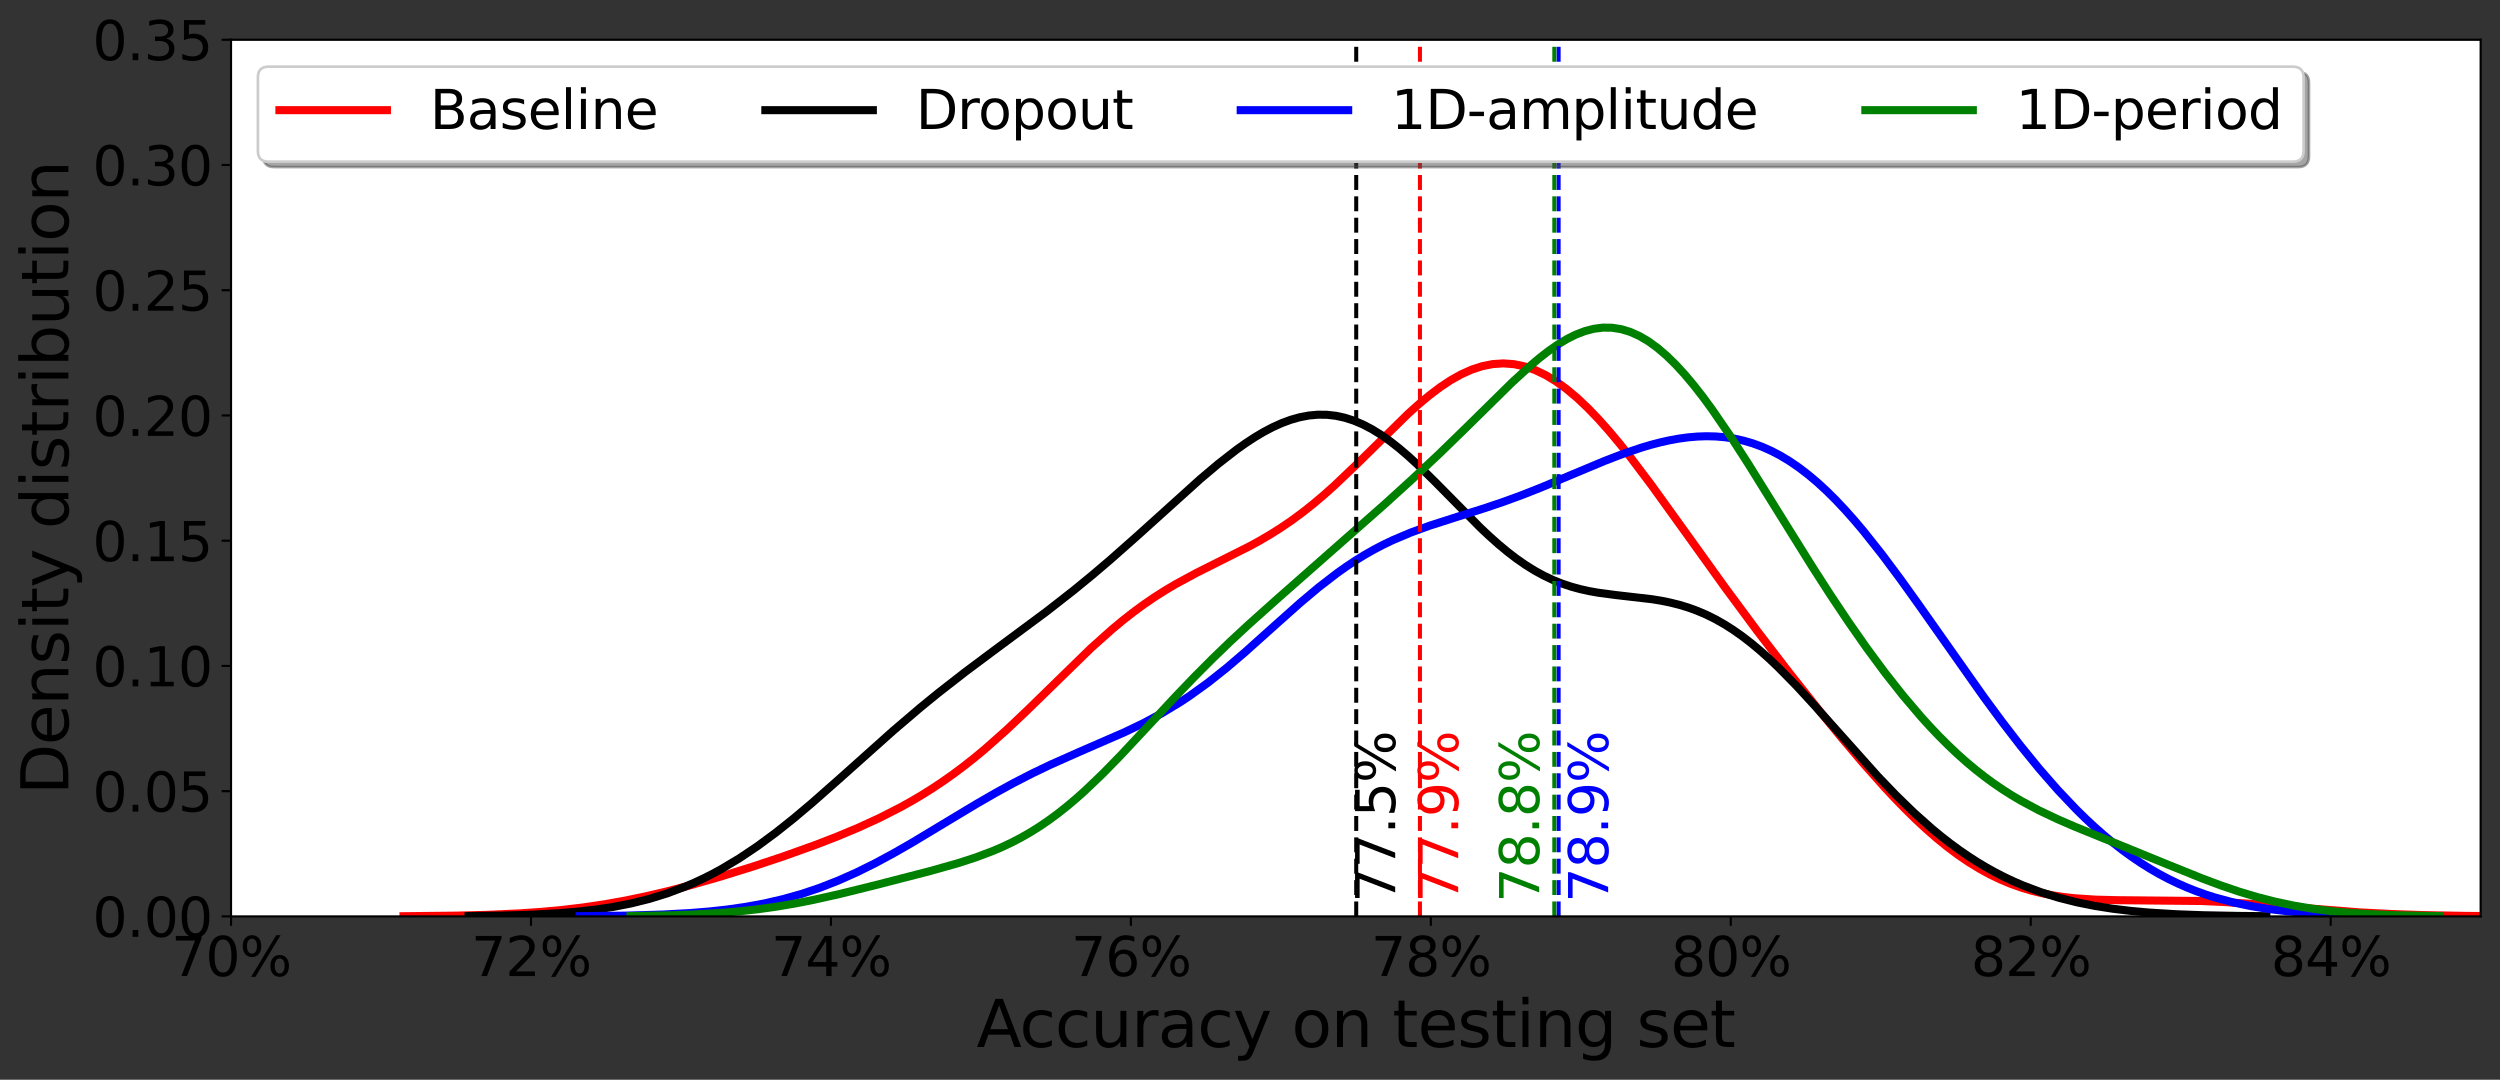 <?xml version="1.0" encoding="utf-8" standalone="no"?>
<!DOCTYPE svg PUBLIC "-//W3C//DTD SVG 1.1//EN"
  "http://www.w3.org/Graphics/SVG/1.1/DTD/svg11.dtd">
<svg height="401.742pt" version="1.1" viewBox="0 0 930.159 401.742" width="930.159pt" xmlns="http://www.w3.org/2000/svg" xmlns:xlink="http://www.w3.org/1999/xlink">
 <rect x="0" y="0" width="930.159" height="401.742" fill="#333333" stroke="none"/>
 <defs>
  <style type="text/css">*{stroke-linecap:butt;stroke-linejoin:round;}</style>
 </defs>
 <g id="figure_1">
  <g id="patch_1">
   <path d="M 0 401.742 
L 930.159 401.742 
L 930.159 0 
L 0 0 
z
" style="fill:none;"/>
  </g>
  <g id="axes_1">
   <g id="patch_2">
    <path d="M 85.959 340.958 
L 922.959 340.958 
L 922.959 14.798 
L 85.959 14.798 
z
" style="fill:#ffffff;"/>
   </g>
   <g id="matplotlib.axis_1">
    <g id="xtick_1">
     <g id="line2d_1">
      <defs>
       <path d="M 0 0 
L 0 3.5 
" id="m2c0fa5f005" style="stroke:#000000;stroke-width:0.8;"/>
      </defs>
      <g>
       <use style="stroke:#000000;stroke-width:0.8;" x="85.959" xlink:href="#m2c0fa5f005" y="340.958"/>
      </g>
     </g>
     <g id="text_1">
      <!-- 70% -->
      <g transform="translate(63.732 363.155)scale(0.2 -0.2)">
       <defs>
        <path d="M 525 4666 
L 3525 4666 
L 3525 4397 
L 1831 0 
L 1172 0 
L 2766 4134 
L 525 4134 
L 525 4666 
z
" id="DejaVuSans-37" transform="scale(0.016)"/>
        <path d="M 2034 4250 
Q 1547 4250 1301 3770 
Q 1056 3291 1056 2328 
Q 1056 1369 1301 889 
Q 1547 409 2034 409 
Q 2525 409 2770 889 
Q 3016 1369 3016 2328 
Q 3016 3291 2770 3770 
Q 2525 4250 2034 4250 
z
M 2034 4750 
Q 2819 4750 3233 4129 
Q 3647 3509 3647 2328 
Q 3647 1150 3233 529 
Q 2819 -91 2034 -91 
Q 1250 -91 836 529 
Q 422 1150 422 2328 
Q 422 3509 836 4129 
Q 1250 4750 2034 4750 
z
" id="DejaVuSans-30" transform="scale(0.016)"/>
        <path d="M 4653 2053 
Q 4381 2053 4226 1822 
Q 4072 1591 4072 1178 
Q 4072 772 4226 539 
Q 4381 306 4653 306 
Q 4919 306 5073 539 
Q 5228 772 5228 1178 
Q 5228 1588 5073 1820 
Q 4919 2053 4653 2053 
z
M 4653 2450 
Q 5147 2450 5437 2106 
Q 5728 1763 5728 1178 
Q 5728 594 5436 251 
Q 5144 -91 4653 -91 
Q 4153 -91 3862 251 
Q 3572 594 3572 1178 
Q 3572 1766 3864 2108 
Q 4156 2450 4653 2450 
z
M 1428 4353 
Q 1159 4353 1004 4120 
Q 850 3888 850 3481 
Q 850 3069 1003 2837 
Q 1156 2606 1428 2606 
Q 1700 2606 1854 2837 
Q 2009 3069 2009 3481 
Q 2009 3884 1853 4118 
Q 1697 4353 1428 4353 
z
M 4250 4750 
L 4750 4750 
L 1831 -91 
L 1331 -91 
L 4250 4750 
z
M 1428 4750 
Q 1922 4750 2215 4408 
Q 2509 4066 2509 3481 
Q 2509 2891 2217 2550 
Q 1925 2209 1428 2209 
Q 931 2209 642 2551 
Q 353 2894 353 3481 
Q 353 4063 643 4406 
Q 934 4750 1428 4750 
z
" id="DejaVuSans-25" transform="scale(0.016)"/>
       </defs>
       <use xlink:href="#DejaVuSans-37"/>
       <use x="63.623" xlink:href="#DejaVuSans-30"/>
       <use x="127.246" xlink:href="#DejaVuSans-25"/>
      </g>
     </g>
    </g>
    <g id="xtick_2">
     <g id="line2d_2">
      <g>
       <use style="stroke:#000000;stroke-width:0.8;" x="197.559" xlink:href="#m2c0fa5f005" y="340.958"/>
      </g>
     </g>
     <g id="text_2">
      <!-- 72% -->
      <g transform="translate(175.332 363.155)scale(0.2 -0.2)">
       <defs>
        <path d="M 1228 531 
L 3431 531 
L 3431 0 
L 469 0 
L 469 531 
Q 828 903 1448 1529 
Q 2069 2156 2228 2338 
Q 2531 2678 2651 2914 
Q 2772 3150 2772 3378 
Q 2772 3750 2511 3984 
Q 2250 4219 1831 4219 
Q 1534 4219 1204 4116 
Q 875 4013 500 3803 
L 500 4441 
Q 881 4594 1212 4672 
Q 1544 4750 1819 4750 
Q 2544 4750 2975 4387 
Q 3406 4025 3406 3419 
Q 3406 3131 3298 2873 
Q 3191 2616 2906 2266 
Q 2828 2175 2409 1742 
Q 1991 1309 1228 531 
z
" id="DejaVuSans-32" transform="scale(0.016)"/>
       </defs>
       <use xlink:href="#DejaVuSans-37"/>
       <use x="63.623" xlink:href="#DejaVuSans-32"/>
       <use x="127.246" xlink:href="#DejaVuSans-25"/>
      </g>
     </g>
    </g>
    <g id="xtick_3">
     <g id="line2d_3">
      <g>
       <use style="stroke:#000000;stroke-width:0.8;" x="309.159" xlink:href="#m2c0fa5f005" y="340.958"/>
      </g>
     </g>
     <g id="text_3">
      <!-- 74% -->
      <g transform="translate(286.932 363.155)scale(0.2 -0.2)">
       <defs>
        <path d="M 2419 4116 
L 825 1625 
L 2419 1625 
L 2419 4116 
z
M 2253 4666 
L 3047 4666 
L 3047 1625 
L 3713 1625 
L 3713 1100 
L 3047 1100 
L 3047 0 
L 2419 0 
L 2419 1100 
L 313 1100 
L 313 1709 
L 2253 4666 
z
" id="DejaVuSans-34" transform="scale(0.016)"/>
       </defs>
       <use xlink:href="#DejaVuSans-37"/>
       <use x="63.623" xlink:href="#DejaVuSans-34"/>
       <use x="127.246" xlink:href="#DejaVuSans-25"/>
      </g>
     </g>
    </g>
    <g id="xtick_4">
     <g id="line2d_4">
      <g>
       <use style="stroke:#000000;stroke-width:0.8;" x="420.759" xlink:href="#m2c0fa5f005" y="340.958"/>
      </g>
     </g>
     <g id="text_4">
      <!-- 76% -->
      <g transform="translate(398.532 363.155)scale(0.2 -0.2)">
       <defs>
        <path d="M 2113 2584 
Q 1688 2584 1439 2293 
Q 1191 2003 1191 1497 
Q 1191 994 1439 701 
Q 1688 409 2113 409 
Q 2538 409 2786 701 
Q 3034 994 3034 1497 
Q 3034 2003 2786 2293 
Q 2538 2584 2113 2584 
z
M 3366 4563 
L 3366 3988 
Q 3128 4100 2886 4159 
Q 2644 4219 2406 4219 
Q 1781 4219 1451 3797 
Q 1122 3375 1075 2522 
Q 1259 2794 1537 2939 
Q 1816 3084 2150 3084 
Q 2853 3084 3261 2657 
Q 3669 2231 3669 1497 
Q 3669 778 3244 343 
Q 2819 -91 2113 -91 
Q 1303 -91 875 529 
Q 447 1150 447 2328 
Q 447 3434 972 4092 
Q 1497 4750 2381 4750 
Q 2619 4750 2861 4703 
Q 3103 4656 3366 4563 
z
" id="DejaVuSans-36" transform="scale(0.016)"/>
       </defs>
       <use xlink:href="#DejaVuSans-37"/>
       <use x="63.623" xlink:href="#DejaVuSans-36"/>
       <use x="127.246" xlink:href="#DejaVuSans-25"/>
      </g>
     </g>
    </g>
    <g id="xtick_5">
     <g id="line2d_5">
      <g>
       <use style="stroke:#000000;stroke-width:0.8;" x="532.359" xlink:href="#m2c0fa5f005" y="340.958"/>
      </g>
     </g>
     <g id="text_5">
      <!-- 78% -->
      <g transform="translate(510.132 363.155)scale(0.2 -0.2)">
       <defs>
        <path d="M 2034 2216 
Q 1584 2216 1326 1975 
Q 1069 1734 1069 1313 
Q 1069 891 1326 650 
Q 1584 409 2034 409 
Q 2484 409 2743 651 
Q 3003 894 3003 1313 
Q 3003 1734 2745 1975 
Q 2488 2216 2034 2216 
z
M 1403 2484 
Q 997 2584 770 2862 
Q 544 3141 544 3541 
Q 544 4100 942 4425 
Q 1341 4750 2034 4750 
Q 2731 4750 3128 4425 
Q 3525 4100 3525 3541 
Q 3525 3141 3298 2862 
Q 3072 2584 2669 2484 
Q 3125 2378 3379 2068 
Q 3634 1759 3634 1313 
Q 3634 634 3220 271 
Q 2806 -91 2034 -91 
Q 1263 -91 848 271 
Q 434 634 434 1313 
Q 434 1759 690 2068 
Q 947 2378 1403 2484 
z
M 1172 3481 
Q 1172 3119 1398 2916 
Q 1625 2713 2034 2713 
Q 2441 2713 2670 2916 
Q 2900 3119 2900 3481 
Q 2900 3844 2670 4047 
Q 2441 4250 2034 4250 
Q 1625 4250 1398 4047 
Q 1172 3844 1172 3481 
z
" id="DejaVuSans-38" transform="scale(0.016)"/>
       </defs>
       <use xlink:href="#DejaVuSans-37"/>
       <use x="63.623" xlink:href="#DejaVuSans-38"/>
       <use x="127.246" xlink:href="#DejaVuSans-25"/>
      </g>
     </g>
    </g>
    <g id="xtick_6">
     <g id="line2d_6">
      <g>
       <use style="stroke:#000000;stroke-width:0.8;" x="643.959" xlink:href="#m2c0fa5f005" y="340.958"/>
      </g>
     </g>
     <g id="text_6">
      <!-- 80% -->
      <g transform="translate(621.732 363.155)scale(0.2 -0.2)">
       <use xlink:href="#DejaVuSans-38"/>
       <use x="63.623" xlink:href="#DejaVuSans-30"/>
       <use x="127.246" xlink:href="#DejaVuSans-25"/>
      </g>
     </g>
    </g>
    <g id="xtick_7">
     <g id="line2d_7">
      <g>
       <use style="stroke:#000000;stroke-width:0.8;" x="755.559" xlink:href="#m2c0fa5f005" y="340.958"/>
      </g>
     </g>
     <g id="text_7">
      <!-- 82% -->
      <g transform="translate(733.332 363.155)scale(0.2 -0.2)">
       <use xlink:href="#DejaVuSans-38"/>
       <use x="63.623" xlink:href="#DejaVuSans-32"/>
       <use x="127.246" xlink:href="#DejaVuSans-25"/>
      </g>
     </g>
    </g>
    <g id="xtick_8">
     <g id="line2d_8">
      <g>
       <use style="stroke:#000000;stroke-width:0.8;" x="867.159" xlink:href="#m2c0fa5f005" y="340.958"/>
      </g>
     </g>
     <g id="text_8">
      <!-- 84% -->
      <g transform="translate(844.932 363.155)scale(0.2 -0.2)">
       <use xlink:href="#DejaVuSans-38"/>
       <use x="63.623" xlink:href="#DejaVuSans-34"/>
       <use x="127.246" xlink:href="#DejaVuSans-25"/>
      </g>
     </g>
    </g>
    <g id="text_9">
     <!-- Accuracy on testing set -->
     <g transform="translate(363.342 389.551)scale(0.24 -0.24)">
      <defs>
       <path d="M 2188 4044 
L 1331 1722 
L 3047 1722 
L 2188 4044 
z
M 1831 4666 
L 2547 4666 
L 4325 0 
L 3669 0 
L 3244 1197 
L 1141 1197 
L 716 0 
L 50 0 
L 1831 4666 
z
" id="DejaVuSans-41" transform="scale(0.016)"/>
       <path d="M 3122 3366 
L 3122 2828 
Q 2878 2963 2633 3030 
Q 2388 3097 2138 3097 
Q 1578 3097 1268 2742 
Q 959 2388 959 1747 
Q 959 1106 1268 751 
Q 1578 397 2138 397 
Q 2388 397 2633 464 
Q 2878 531 3122 666 
L 3122 134 
Q 2881 22 2623 -34 
Q 2366 -91 2075 -91 
Q 1284 -91 818 406 
Q 353 903 353 1747 
Q 353 2603 823 3093 
Q 1294 3584 2113 3584 
Q 2378 3584 2631 3529 
Q 2884 3475 3122 3366 
z
" id="DejaVuSans-63" transform="scale(0.016)"/>
       <path d="M 544 1381 
L 544 3500 
L 1119 3500 
L 1119 1403 
Q 1119 906 1312 657 
Q 1506 409 1894 409 
Q 2359 409 2629 706 
Q 2900 1003 2900 1516 
L 2900 3500 
L 3475 3500 
L 3475 0 
L 2900 0 
L 2900 538 
Q 2691 219 2414 64 
Q 2138 -91 1772 -91 
Q 1169 -91 856 284 
Q 544 659 544 1381 
z
M 1991 3584 
L 1991 3584 
z
" id="DejaVuSans-75" transform="scale(0.016)"/>
       <path d="M 2631 2963 
Q 2534 3019 2420 3045 
Q 2306 3072 2169 3072 
Q 1681 3072 1420 2755 
Q 1159 2438 1159 1844 
L 1159 0 
L 581 0 
L 581 3500 
L 1159 3500 
L 1159 2956 
Q 1341 3275 1631 3429 
Q 1922 3584 2338 3584 
Q 2397 3584 2469 3576 
Q 2541 3569 2628 3553 
L 2631 2963 
z
" id="DejaVuSans-72" transform="scale(0.016)"/>
       <path d="M 2194 1759 
Q 1497 1759 1228 1600 
Q 959 1441 959 1056 
Q 959 750 1161 570 
Q 1363 391 1709 391 
Q 2188 391 2477 730 
Q 2766 1069 2766 1631 
L 2766 1759 
L 2194 1759 
z
M 3341 1997 
L 3341 0 
L 2766 0 
L 2766 531 
Q 2569 213 2275 61 
Q 1981 -91 1556 -91 
Q 1019 -91 701 211 
Q 384 513 384 1019 
Q 384 1609 779 1909 
Q 1175 2209 1959 2209 
L 2766 2209 
L 2766 2266 
Q 2766 2663 2505 2880 
Q 2244 3097 1772 3097 
Q 1472 3097 1187 3025 
Q 903 2953 641 2809 
L 641 3341 
Q 956 3463 1253 3523 
Q 1550 3584 1831 3584 
Q 2591 3584 2966 3190 
Q 3341 2797 3341 1997 
z
" id="DejaVuSans-61" transform="scale(0.016)"/>
       <path d="M 2059 -325 
Q 1816 -950 1584 -1140 
Q 1353 -1331 966 -1331 
L 506 -1331 
L 506 -850 
L 844 -850 
Q 1081 -850 1212 -737 
Q 1344 -625 1503 -206 
L 1606 56 
L 191 3500 
L 800 3500 
L 1894 763 
L 2988 3500 
L 3597 3500 
L 2059 -325 
z
" id="DejaVuSans-79" transform="scale(0.016)"/>
       <path id="DejaVuSans-20" transform="scale(0.016)"/>
       <path d="M 1959 3097 
Q 1497 3097 1228 2736 
Q 959 2375 959 1747 
Q 959 1119 1226 758 
Q 1494 397 1959 397 
Q 2419 397 2687 759 
Q 2956 1122 2956 1747 
Q 2956 2369 2687 2733 
Q 2419 3097 1959 3097 
z
M 1959 3584 
Q 2709 3584 3137 3096 
Q 3566 2609 3566 1747 
Q 3566 888 3137 398 
Q 2709 -91 1959 -91 
Q 1206 -91 779 398 
Q 353 888 353 1747 
Q 353 2609 779 3096 
Q 1206 3584 1959 3584 
z
" id="DejaVuSans-6f" transform="scale(0.016)"/>
       <path d="M 3513 2113 
L 3513 0 
L 2938 0 
L 2938 2094 
Q 2938 2591 2744 2837 
Q 2550 3084 2163 3084 
Q 1697 3084 1428 2787 
Q 1159 2491 1159 1978 
L 1159 0 
L 581 0 
L 581 3500 
L 1159 3500 
L 1159 2956 
Q 1366 3272 1645 3428 
Q 1925 3584 2291 3584 
Q 2894 3584 3203 3211 
Q 3513 2838 3513 2113 
z
" id="DejaVuSans-6e" transform="scale(0.016)"/>
       <path d="M 1172 4494 
L 1172 3500 
L 2356 3500 
L 2356 3053 
L 1172 3053 
L 1172 1153 
Q 1172 725 1289 603 
Q 1406 481 1766 481 
L 2356 481 
L 2356 0 
L 1766 0 
Q 1100 0 847 248 
Q 594 497 594 1153 
L 594 3053 
L 172 3053 
L 172 3500 
L 594 3500 
L 594 4494 
L 1172 4494 
z
" id="DejaVuSans-74" transform="scale(0.016)"/>
       <path d="M 3597 1894 
L 3597 1613 
L 953 1613 
Q 991 1019 1311 708 
Q 1631 397 2203 397 
Q 2534 397 2845 478 
Q 3156 559 3463 722 
L 3463 178 
Q 3153 47 2828 -22 
Q 2503 -91 2169 -91 
Q 1331 -91 842 396 
Q 353 884 353 1716 
Q 353 2575 817 3079 
Q 1281 3584 2069 3584 
Q 2775 3584 3186 3129 
Q 3597 2675 3597 1894 
z
M 3022 2063 
Q 3016 2534 2758 2815 
Q 2500 3097 2075 3097 
Q 1594 3097 1305 2825 
Q 1016 2553 972 2059 
L 3022 2063 
z
" id="DejaVuSans-65" transform="scale(0.016)"/>
       <path d="M 2834 3397 
L 2834 2853 
Q 2591 2978 2328 3040 
Q 2066 3103 1784 3103 
Q 1356 3103 1142 2972 
Q 928 2841 928 2578 
Q 928 2378 1081 2264 
Q 1234 2150 1697 2047 
L 1894 2003 
Q 2506 1872 2764 1633 
Q 3022 1394 3022 966 
Q 3022 478 2636 193 
Q 2250 -91 1575 -91 
Q 1294 -91 989 -36 
Q 684 19 347 128 
L 347 722 
Q 666 556 975 473 
Q 1284 391 1588 391 
Q 1994 391 2212 530 
Q 2431 669 2431 922 
Q 2431 1156 2273 1281 
Q 2116 1406 1581 1522 
L 1381 1569 
Q 847 1681 609 1914 
Q 372 2147 372 2553 
Q 372 3047 722 3315 
Q 1072 3584 1716 3584 
Q 2034 3584 2315 3537 
Q 2597 3491 2834 3397 
z
" id="DejaVuSans-73" transform="scale(0.016)"/>
       <path d="M 603 3500 
L 1178 3500 
L 1178 0 
L 603 0 
L 603 3500 
z
M 603 4863 
L 1178 4863 
L 1178 4134 
L 603 4134 
L 603 4863 
z
" id="DejaVuSans-69" transform="scale(0.016)"/>
       <path d="M 2906 1791 
Q 2906 2416 2648 2759 
Q 2391 3103 1925 3103 
Q 1463 3103 1205 2759 
Q 947 2416 947 1791 
Q 947 1169 1205 825 
Q 1463 481 1925 481 
Q 2391 481 2648 825 
Q 2906 1169 2906 1791 
z
M 3481 434 
Q 3481 -459 3084 -895 
Q 2688 -1331 1869 -1331 
Q 1566 -1331 1297 -1286 
Q 1028 -1241 775 -1147 
L 775 -588 
Q 1028 -725 1275 -790 
Q 1522 -856 1778 -856 
Q 2344 -856 2625 -561 
Q 2906 -266 2906 331 
L 2906 616 
Q 2728 306 2450 153 
Q 2172 0 1784 0 
Q 1141 0 747 490 
Q 353 981 353 1791 
Q 353 2603 747 3093 
Q 1141 3584 1784 3584 
Q 2172 3584 2450 3431 
Q 2728 3278 2906 2969 
L 2906 3500 
L 3481 3500 
L 3481 434 
z
" id="DejaVuSans-67" transform="scale(0.016)"/>
      </defs>
      <use xlink:href="#DejaVuSans-41"/>
      <use x="66.658" xlink:href="#DejaVuSans-63"/>
      <use x="121.639" xlink:href="#DejaVuSans-63"/>
      <use x="176.619" xlink:href="#DejaVuSans-75"/>
      <use x="239.998" xlink:href="#DejaVuSans-72"/>
      <use x="281.111" xlink:href="#DejaVuSans-61"/>
      <use x="342.391" xlink:href="#DejaVuSans-63"/>
      <use x="397.371" xlink:href="#DejaVuSans-79"/>
      <use x="456.551" xlink:href="#DejaVuSans-20"/>
      <use x="488.338" xlink:href="#DejaVuSans-6f"/>
      <use x="549.52" xlink:href="#DejaVuSans-6e"/>
      <use x="612.898" xlink:href="#DejaVuSans-20"/>
      <use x="644.686" xlink:href="#DejaVuSans-74"/>
      <use x="683.895" xlink:href="#DejaVuSans-65"/>
      <use x="745.418" xlink:href="#DejaVuSans-73"/>
      <use x="797.518" xlink:href="#DejaVuSans-74"/>
      <use x="836.727" xlink:href="#DejaVuSans-69"/>
      <use x="864.51" xlink:href="#DejaVuSans-6e"/>
      <use x="927.889" xlink:href="#DejaVuSans-67"/>
      <use x="991.365" xlink:href="#DejaVuSans-20"/>
      <use x="1023.152" xlink:href="#DejaVuSans-73"/>
      <use x="1075.252" xlink:href="#DejaVuSans-65"/>
      <use x="1136.775" xlink:href="#DejaVuSans-74"/>
     </g>
    </g>
   </g>
   <g id="matplotlib.axis_2">
    <g id="ytick_1">
     <g id="line2d_9">
      <defs>
       <path d="M 0 0 
L -3.5 0 
" id="maf6258b783" style="stroke:#000000;stroke-width:0.8;"/>
      </defs>
      <g>
       <use style="stroke:#000000;stroke-width:0.8;" x="85.959" xlink:href="#maf6258b783" y="340.958"/>
      </g>
     </g>
     <g id="text_10">
      <!-- 0.00 -->
      <g transform="translate(34.428 348.557)scale(0.2 -0.2)">
       <defs>
        <path d="M 684 794 
L 1344 794 
L 1344 0 
L 684 0 
L 684 794 
z
" id="DejaVuSans-2e" transform="scale(0.016)"/>
       </defs>
       <use xlink:href="#DejaVuSans-30"/>
       <use x="63.623" xlink:href="#DejaVuSans-2e"/>
       <use x="95.41" xlink:href="#DejaVuSans-30"/>
       <use x="159.033" xlink:href="#DejaVuSans-30"/>
      </g>
     </g>
    </g>
    <g id="ytick_2">
     <g id="line2d_10">
      <g>
       <use style="stroke:#000000;stroke-width:0.8;" x="85.959" xlink:href="#maf6258b783" y="294.364"/>
      </g>
     </g>
     <g id="text_11">
      <!-- 0.05 -->
      <g transform="translate(34.428 301.963)scale(0.2 -0.2)">
       <defs>
        <path d="M 691 4666 
L 3169 4666 
L 3169 4134 
L 1269 4134 
L 1269 2991 
Q 1406 3038 1543 3061 
Q 1681 3084 1819 3084 
Q 2600 3084 3056 2656 
Q 3513 2228 3513 1497 
Q 3513 744 3044 326 
Q 2575 -91 1722 -91 
Q 1428 -91 1123 -41 
Q 819 9 494 109 
L 494 744 
Q 775 591 1075 516 
Q 1375 441 1709 441 
Q 2250 441 2565 725 
Q 2881 1009 2881 1497 
Q 2881 1984 2565 2268 
Q 2250 2553 1709 2553 
Q 1456 2553 1204 2497 
Q 953 2441 691 2322 
L 691 4666 
z
" id="DejaVuSans-35" transform="scale(0.016)"/>
       </defs>
       <use xlink:href="#DejaVuSans-30"/>
       <use x="63.623" xlink:href="#DejaVuSans-2e"/>
       <use x="95.41" xlink:href="#DejaVuSans-30"/>
       <use x="159.033" xlink:href="#DejaVuSans-35"/>
      </g>
     </g>
    </g>
    <g id="ytick_3">
     <g id="line2d_11">
      <g>
       <use style="stroke:#000000;stroke-width:0.8;" x="85.959" xlink:href="#maf6258b783" y="247.77"/>
      </g>
     </g>
     <g id="text_12">
      <!-- 0.10 -->
      <g transform="translate(34.428 255.368)scale(0.2 -0.2)">
       <defs>
        <path d="M 794 531 
L 1825 531 
L 1825 4091 
L 703 3866 
L 703 4441 
L 1819 4666 
L 2450 4666 
L 2450 531 
L 3481 531 
L 3481 0 
L 794 0 
L 794 531 
z
" id="DejaVuSans-31" transform="scale(0.016)"/>
       </defs>
       <use xlink:href="#DejaVuSans-30"/>
       <use x="63.623" xlink:href="#DejaVuSans-2e"/>
       <use x="95.41" xlink:href="#DejaVuSans-31"/>
       <use x="159.033" xlink:href="#DejaVuSans-30"/>
      </g>
     </g>
    </g>
    <g id="ytick_4">
     <g id="line2d_12">
      <g>
       <use style="stroke:#000000;stroke-width:0.8;" x="85.959" xlink:href="#maf6258b783" y="201.176"/>
      </g>
     </g>
     <g id="text_13">
      <!-- 0.15 -->
      <g transform="translate(34.428 208.774)scale(0.2 -0.2)">
       <use xlink:href="#DejaVuSans-30"/>
       <use x="63.623" xlink:href="#DejaVuSans-2e"/>
       <use x="95.41" xlink:href="#DejaVuSans-31"/>
       <use x="159.033" xlink:href="#DejaVuSans-35"/>
      </g>
     </g>
    </g>
    <g id="ytick_5">
     <g id="line2d_13">
      <g>
       <use style="stroke:#000000;stroke-width:0.8;" x="85.959" xlink:href="#maf6258b783" y="154.581"/>
      </g>
     </g>
     <g id="text_14">
      <!-- 0.20 -->
      <g transform="translate(34.428 162.18)scale(0.2 -0.2)">
       <use xlink:href="#DejaVuSans-30"/>
       <use x="63.623" xlink:href="#DejaVuSans-2e"/>
       <use x="95.41" xlink:href="#DejaVuSans-32"/>
       <use x="159.033" xlink:href="#DejaVuSans-30"/>
      </g>
     </g>
    </g>
    <g id="ytick_6">
     <g id="line2d_14">
      <g>
       <use style="stroke:#000000;stroke-width:0.8;" x="85.959" xlink:href="#maf6258b783" y="107.987"/>
      </g>
     </g>
     <g id="text_15">
      <!-- 0.25 -->
      <g transform="translate(34.428 115.585)scale(0.2 -0.2)">
       <use xlink:href="#DejaVuSans-30"/>
       <use x="63.623" xlink:href="#DejaVuSans-2e"/>
       <use x="95.41" xlink:href="#DejaVuSans-32"/>
       <use x="159.033" xlink:href="#DejaVuSans-35"/>
      </g>
     </g>
    </g>
    <g id="ytick_7">
     <g id="line2d_15">
      <g>
       <use style="stroke:#000000;stroke-width:0.8;" x="85.959" xlink:href="#maf6258b783" y="61.393"/>
      </g>
     </g>
     <g id="text_16">
      <!-- 0.30 -->
      <g transform="translate(34.428 68.991)scale(0.2 -0.2)">
       <defs>
        <path d="M 2597 2516 
Q 3050 2419 3304 2112 
Q 3559 1806 3559 1356 
Q 3559 666 3084 287 
Q 2609 -91 1734 -91 
Q 1441 -91 1130 -33 
Q 819 25 488 141 
L 488 750 
Q 750 597 1062 519 
Q 1375 441 1716 441 
Q 2309 441 2620 675 
Q 2931 909 2931 1356 
Q 2931 1769 2642 2001 
Q 2353 2234 1838 2234 
L 1294 2234 
L 1294 2753 
L 1863 2753 
Q 2328 2753 2575 2939 
Q 2822 3125 2822 3475 
Q 2822 3834 2567 4026 
Q 2313 4219 1838 4219 
Q 1578 4219 1281 4162 
Q 984 4106 628 3988 
L 628 4550 
Q 988 4650 1302 4700 
Q 1616 4750 1894 4750 
Q 2613 4750 3031 4423 
Q 3450 4097 3450 3541 
Q 3450 3153 3228 2886 
Q 3006 2619 2597 2516 
z
" id="DejaVuSans-33" transform="scale(0.016)"/>
       </defs>
       <use xlink:href="#DejaVuSans-30"/>
       <use x="63.623" xlink:href="#DejaVuSans-2e"/>
       <use x="95.41" xlink:href="#DejaVuSans-33"/>
       <use x="159.033" xlink:href="#DejaVuSans-30"/>
      </g>
     </g>
    </g>
    <g id="ytick_8">
     <g id="line2d_16">
      <g>
       <use style="stroke:#000000;stroke-width:0.8;" x="85.959" xlink:href="#maf6258b783" y="14.798"/>
      </g>
     </g>
     <g id="text_17">
      <!-- 0.35 -->
      <g transform="translate(34.428 22.397)scale(0.2 -0.2)">
       <use xlink:href="#DejaVuSans-30"/>
       <use x="63.623" xlink:href="#DejaVuSans-2e"/>
       <use x="95.41" xlink:href="#DejaVuSans-33"/>
       <use x="159.033" xlink:href="#DejaVuSans-35"/>
      </g>
     </g>
    </g>
    <g id="text_18">
     <!-- Density distribution -->
     <g transform="translate(25.436 295.696)rotate(-90)scale(0.24 -0.24)">
      <defs>
       <path d="M 1259 4147 
L 1259 519 
L 2022 519 
Q 2988 519 3436 956 
Q 3884 1394 3884 2338 
Q 3884 3275 3436 3711 
Q 2988 4147 2022 4147 
L 1259 4147 
z
M 628 4666 
L 1925 4666 
Q 3281 4666 3915 4102 
Q 4550 3538 4550 2338 
Q 4550 1131 3912 565 
Q 3275 0 1925 0 
L 628 0 
L 628 4666 
z
" id="DejaVuSans-44" transform="scale(0.016)"/>
       <path d="M 2906 2969 
L 2906 4863 
L 3481 4863 
L 3481 0 
L 2906 0 
L 2906 525 
Q 2725 213 2448 61 
Q 2172 -91 1784 -91 
Q 1150 -91 751 415 
Q 353 922 353 1747 
Q 353 2572 751 3078 
Q 1150 3584 1784 3584 
Q 2172 3584 2448 3432 
Q 2725 3281 2906 2969 
z
M 947 1747 
Q 947 1113 1208 752 
Q 1469 391 1925 391 
Q 2381 391 2643 752 
Q 2906 1113 2906 1747 
Q 2906 2381 2643 2742 
Q 2381 3103 1925 3103 
Q 1469 3103 1208 2742 
Q 947 2381 947 1747 
z
" id="DejaVuSans-64" transform="scale(0.016)"/>
       <path d="M 3116 1747 
Q 3116 2381 2855 2742 
Q 2594 3103 2138 3103 
Q 1681 3103 1420 2742 
Q 1159 2381 1159 1747 
Q 1159 1113 1420 752 
Q 1681 391 2138 391 
Q 2594 391 2855 752 
Q 3116 1113 3116 1747 
z
M 1159 2969 
Q 1341 3281 1617 3432 
Q 1894 3584 2278 3584 
Q 2916 3584 3314 3078 
Q 3713 2572 3713 1747 
Q 3713 922 3314 415 
Q 2916 -91 2278 -91 
Q 1894 -91 1617 61 
Q 1341 213 1159 525 
L 1159 0 
L 581 0 
L 581 4863 
L 1159 4863 
L 1159 2969 
z
" id="DejaVuSans-62" transform="scale(0.016)"/>
      </defs>
      <use xlink:href="#DejaVuSans-44"/>
      <use x="77.002" xlink:href="#DejaVuSans-65"/>
      <use x="138.525" xlink:href="#DejaVuSans-6e"/>
      <use x="201.904" xlink:href="#DejaVuSans-73"/>
      <use x="254.004" xlink:href="#DejaVuSans-69"/>
      <use x="281.787" xlink:href="#DejaVuSans-74"/>
      <use x="320.996" xlink:href="#DejaVuSans-79"/>
      <use x="380.176" xlink:href="#DejaVuSans-20"/>
      <use x="411.963" xlink:href="#DejaVuSans-64"/>
      <use x="475.439" xlink:href="#DejaVuSans-69"/>
      <use x="503.223" xlink:href="#DejaVuSans-73"/>
      <use x="555.322" xlink:href="#DejaVuSans-74"/>
      <use x="594.531" xlink:href="#DejaVuSans-72"/>
      <use x="635.645" xlink:href="#DejaVuSans-69"/>
      <use x="663.428" xlink:href="#DejaVuSans-62"/>
      <use x="726.904" xlink:href="#DejaVuSans-75"/>
      <use x="790.283" xlink:href="#DejaVuSans-74"/>
      <use x="829.492" xlink:href="#DejaVuSans-69"/>
      <use x="857.275" xlink:href="#DejaVuSans-6f"/>
      <use x="918.457" xlink:href="#DejaVuSans-6e"/>
     </g>
    </g>
   </g>
   <g id="line2d_17">
    <path clip-path="url(#p3bff17b004)" d="M 150.14 340.887 
L 169.814 340.673 
L 181.618 340.369 
L 193.422 339.828 
L 201.292 339.284 
L 209.161 338.558 
L 217.031 337.621 
L 224.9 336.455 
L 232.769 335.051 
L 240.639 333.414 
L 248.508 331.559 
L 256.378 329.509 
L 268.182 326.132 
L 279.986 322.46 
L 291.79 318.525 
L 303.595 314.29 
L 311.464 311.243 
L 319.333 307.952 
L 327.203 304.343 
L 335.072 300.33 
L 339.007 298.143 
L 342.942 295.821 
L 346.877 293.354 
L 350.811 290.733 
L 354.746 287.951 
L 358.681 285.006 
L 362.615 281.897 
L 366.55 278.628 
L 374.42 271.651 
L 382.289 264.198 
L 405.897 241.175 
L 413.767 234.142 
L 417.702 230.872 
L 421.636 227.789 
L 425.571 224.9 
L 429.506 222.206 
L 433.441 219.699 
L 437.375 217.363 
L 445.245 213.108 
L 464.918 203.24 
L 468.853 201.076 
L 472.788 198.763 
L 476.723 196.272 
L 480.657 193.583 
L 484.592 190.684 
L 488.527 187.571 
L 492.461 184.251 
L 496.396 180.74 
L 504.266 173.257 
L 523.939 153.922 
L 527.874 150.39 
L 531.809 147.106 
L 535.743 144.129 
L 539.678 141.509 
L 543.613 139.295 
L 547.548 137.528 
L 551.482 136.241 
L 555.417 135.462 
L 559.352 135.209 
L 563.287 135.494 
L 567.221 136.32 
L 571.156 137.681 
L 575.091 139.565 
L 579.025 141.954 
L 582.96 144.821 
L 586.895 148.136 
L 590.83 151.861 
L 594.764 155.958 
L 598.699 160.384 
L 602.634 165.093 
L 606.569 170.041 
L 614.438 180.474 
L 626.242 196.859 
L 641.981 218.789 
L 653.785 234.724 
L 665.589 250.111 
L 677.394 264.988 
L 685.263 274.601 
L 693.133 283.893 
L 701.002 292.746 
L 704.937 296.963 
L 708.871 301.012 
L 712.806 304.874 
L 716.741 308.529 
L 720.676 311.96 
L 724.61 315.151 
L 728.545 318.092 
L 732.48 320.774 
L 736.415 323.192 
L 740.349 325.346 
L 744.284 327.238 
L 748.219 328.878 
L 752.153 330.274 
L 756.088 331.442 
L 760.023 332.399 
L 763.958 333.163 
L 767.892 333.755 
L 771.827 334.198 
L 779.697 334.725 
L 787.566 334.922 
L 819.044 335.228 
L 826.913 335.584 
L 838.717 336.375 
L 878.065 339.471 
L 889.869 340.075 
L 901.673 340.476 
L 917.412 340.77 
L 931.159 340.885 
L 931.159 340.885 
" style="fill:none;stroke:#ff0000;stroke-linecap:square;stroke-width:3;"/>
   </g>
   <g id="line2d_18">
    <path clip-path="url(#p3bff17b004)" d="M 174.331 340.832 
L 187.776 340.625 
L 197.86 340.31 
L 207.944 339.762 
L 214.667 339.207 
L 221.389 338.449 
L 228.112 337.441 
L 234.834 336.128 
L 241.557 334.457 
L 248.279 332.378 
L 255.002 329.848 
L 258.363 328.403 
L 261.725 326.833 
L 265.086 325.137 
L 268.447 323.315 
L 275.17 319.291 
L 281.892 314.78 
L 288.615 309.821 
L 295.337 304.472 
L 302.06 298.808 
L 312.144 289.919 
L 332.311 271.895 
L 342.395 263.293 
L 349.118 257.811 
L 359.202 249.958 
L 369.285 242.433 
L 389.453 227.478 
L 399.537 219.595 
L 406.26 214.088 
L 412.982 208.371 
L 423.066 199.453 
L 446.595 178.227 
L 453.317 172.554 
L 460.04 167.33 
L 463.401 164.943 
L 466.763 162.737 
L 470.124 160.736 
L 473.485 158.964 
L 476.846 157.444 
L 480.208 156.197 
L 483.569 155.245 
L 486.93 154.605 
L 490.291 154.294 
L 493.653 154.322 
L 497.014 154.699 
L 500.375 155.428 
L 503.737 156.508 
L 507.098 157.932 
L 510.459 159.691 
L 513.82 161.766 
L 517.182 164.137 
L 520.543 166.776 
L 523.904 169.65 
L 527.266 172.726 
L 533.988 179.318 
L 550.794 196.345 
L 554.156 199.505 
L 557.517 202.496 
L 560.878 205.291 
L 564.24 207.866 
L 567.601 210.205 
L 570.962 212.297 
L 574.323 214.139 
L 577.685 215.734 
L 581.046 217.09 
L 584.407 218.222 
L 587.769 219.151 
L 591.13 219.903 
L 594.491 220.506 
L 601.214 221.4 
L 614.659 222.952 
L 618.02 223.5 
L 621.381 224.179 
L 624.743 225.016 
L 628.104 226.034 
L 631.465 227.255 
L 634.826 228.693 
L 638.188 230.359 
L 641.549 232.259 
L 644.91 234.396 
L 648.272 236.766 
L 651.633 239.362 
L 654.994 242.172 
L 658.355 245.183 
L 661.717 248.376 
L 668.439 255.224 
L 675.162 262.531 
L 698.691 288.852 
L 705.413 295.856 
L 712.136 302.387 
L 718.858 308.37 
L 722.22 311.14 
L 725.581 313.759 
L 728.942 316.224 
L 732.304 318.537 
L 735.665 320.699 
L 739.026 322.711 
L 742.387 324.578 
L 745.749 326.305 
L 749.11 327.894 
L 752.471 329.353 
L 759.194 331.901 
L 765.916 333.999 
L 772.639 335.697 
L 779.361 337.049 
L 786.084 338.106 
L 792.807 338.916 
L 799.529 339.525 
L 809.613 340.147 
L 819.697 340.521 
L 833.142 340.781 
L 843.226 340.873 
L 843.226 340.873 
" style="fill:none;stroke:#000000;stroke-linecap:square;stroke-width:3;"/>
   </g>
   <g id="line2d_19">
    <path clip-path="url(#p3bff17b004)" d="M 215.675 340.874 
L 232.858 340.669 
L 246.604 340.265 
L 256.914 339.701 
L 263.787 339.14 
L 270.66 338.386 
L 277.533 337.397 
L 284.406 336.131 
L 291.279 334.547 
L 298.152 332.614 
L 305.025 330.308 
L 311.898 327.62 
L 318.772 324.56 
L 325.645 321.152 
L 332.518 317.444 
L 339.391 313.5 
L 353.137 305.223 
L 363.447 299.027 
L 370.32 295.059 
L 377.193 291.294 
L 384.066 287.766 
L 390.939 284.475 
L 401.249 279.892 
L 418.431 272.416 
L 425.304 269.113 
L 432.178 265.436 
L 439.051 261.286 
L 442.487 259.014 
L 449.36 254.067 
L 456.233 248.617 
L 463.106 242.753 
L 473.416 233.516 
L 483.726 224.32 
L 490.599 218.542 
L 497.472 213.242 
L 500.908 210.81 
L 504.345 208.534 
L 507.782 206.42 
L 511.218 204.466 
L 514.655 202.669 
L 518.091 201.019 
L 524.964 198.112 
L 531.837 195.616 
L 542.147 192.302 
L 552.457 189.051 
L 559.33 186.728 
L 566.203 184.213 
L 573.076 181.506 
L 583.386 177.194 
L 597.132 171.446 
L 604.005 168.815 
L 610.878 166.493 
L 614.314 165.481 
L 617.751 164.585 
L 621.188 163.818 
L 624.624 163.194 
L 628.061 162.726 
L 631.497 162.427 
L 634.934 162.31 
L 638.37 162.391 
L 641.807 162.682 
L 645.243 163.197 
L 648.68 163.949 
L 652.117 164.948 
L 655.553 166.206 
L 658.99 167.731 
L 662.426 169.528 
L 665.863 171.602 
L 669.299 173.953 
L 672.736 176.58 
L 676.172 179.476 
L 679.609 182.635 
L 683.045 186.044 
L 686.482 189.69 
L 689.919 193.557 
L 693.355 197.625 
L 700.228 206.288 
L 707.101 215.505 
L 713.974 225.098 
L 738.03 259.223 
L 744.903 268.548 
L 751.776 277.474 
L 758.649 285.914 
L 765.523 293.792 
L 772.396 301.047 
L 775.832 304.427 
L 779.269 307.635 
L 782.705 310.668 
L 786.142 313.525 
L 789.578 316.205 
L 793.015 318.709 
L 796.451 321.036 
L 799.888 323.192 
L 803.325 325.179 
L 806.761 327.001 
L 810.198 328.666 
L 813.634 330.178 
L 817.071 331.546 
L 820.507 332.777 
L 823.944 333.88 
L 830.817 335.732 
L 837.69 337.172 
L 844.563 338.268 
L 851.436 339.085 
L 858.309 339.68 
L 868.619 340.265 
L 878.929 340.601 
L 892.675 340.821 
L 899.548 340.876 
L 899.548 340.876 
" style="fill:none;stroke:#0000ff;stroke-linecap:square;stroke-width:3;"/>
   </g>
   <g id="line2d_20">
    <path clip-path="url(#p3bff17b004)" d="M 234.612 340.825 
L 248.138 340.591 
L 258.281 340.238 
L 268.425 339.639 
L 275.188 339.058 
L 281.95 338.304 
L 288.713 337.361 
L 295.476 336.223 
L 302.238 334.902 
L 312.382 332.633 
L 325.907 329.285 
L 346.195 324.044 
L 356.339 321.184 
L 363.101 318.996 
L 369.864 316.431 
L 373.245 314.965 
L 376.626 313.354 
L 380.008 311.585 
L 383.389 309.645 
L 386.77 307.526 
L 390.152 305.223 
L 393.533 302.734 
L 396.914 300.062 
L 400.295 297.213 
L 403.677 294.198 
L 410.439 287.727 
L 417.202 280.797 
L 427.346 269.933 
L 437.49 259.033 
L 444.252 251.978 
L 451.015 245.183 
L 457.777 238.664 
L 464.54 232.393 
L 474.684 223.316 
L 515.259 187.548 
L 525.403 178.316 
L 535.547 168.798 
L 545.691 158.93 
L 562.597 142.281 
L 569.36 136.091 
L 572.741 133.241 
L 576.122 130.614 
L 579.504 128.254 
L 582.885 126.205 
L 586.266 124.509 
L 589.647 123.204 
L 593.029 122.323 
L 596.41 121.895 
L 599.791 121.94 
L 603.173 122.471 
L 606.554 123.492 
L 609.935 125.003 
L 613.316 126.993 
L 616.698 129.446 
L 620.079 132.34 
L 623.46 135.645 
L 626.842 139.331 
L 630.223 143.362 
L 633.604 147.7 
L 636.985 152.306 
L 643.748 162.171 
L 650.511 172.657 
L 660.654 188.964 
L 674.18 210.682 
L 680.942 221.186 
L 687.705 231.314 
L 694.467 240.988 
L 701.23 250.146 
L 707.992 258.729 
L 714.755 266.684 
L 718.136 270.411 
L 721.518 273.963 
L 724.899 277.337 
L 728.28 280.529 
L 731.661 283.538 
L 735.043 286.365 
L 738.424 289.012 
L 741.805 291.485 
L 745.187 293.79 
L 748.568 295.937 
L 751.949 297.937 
L 758.712 301.553 
L 765.474 304.76 
L 772.237 307.689 
L 785.762 313.185 
L 806.05 321.475 
L 819.575 326.922 
L 826.337 329.443 
L 833.1 331.742 
L 839.863 333.771 
L 846.625 335.501 
L 853.388 336.927 
L 860.15 338.063 
L 866.913 338.938 
L 873.675 339.588 
L 880.438 340.056 
L 890.582 340.503 
L 904.107 340.793 
L 907.488 340.833 
L 907.488 340.833 
" style="fill:none;stroke:#008000;stroke-linecap:square;stroke-width:3;"/>
   </g>
   <g id="line2d_21">
    <path clip-path="url(#p3bff17b004)" d="M 528.307 340.958 
L 528.307 14.798 
" style="fill:none;stroke:#ff0000;stroke-dasharray:5.55,2.4;stroke-dashoffset:0;stroke-width:1.5;"/>
   </g>
   <g id="line2d_22">
    <path clip-path="url(#p3bff17b004)" d="M 504.598 340.958 
L 504.598 14.798 
" style="fill:none;stroke:#000000;stroke-dasharray:5.55,2.4;stroke-dashoffset:0;stroke-width:1.5;"/>
   </g>
   <g id="line2d_23">
    <path clip-path="url(#p3bff17b004)" d="M 579.904 340.958 
L 579.904 14.798 
" style="fill:none;stroke:#0000ff;stroke-dasharray:5.55,2.4;stroke-dashoffset:0;stroke-width:1.5;"/>
   </g>
   <g id="line2d_24">
    <path clip-path="url(#p3bff17b004)" d="M 578.304 340.958 
L 578.304 14.798 
" style="fill:none;stroke:#008000;stroke-dasharray:5.55,2.4;stroke-dashoffset:0;stroke-width:1.5;"/>
   </g>
   <g id="patch_3">
    <path d="M 85.959 340.958 
L 85.959 14.798 
" style="fill:none;stroke:#000000;stroke-linecap:square;stroke-linejoin:miter;stroke-width:0.8;"/>
   </g>
   <g id="patch_4">
    <path d="M 922.959 340.958 
L 922.959 14.798 
" style="fill:none;stroke:#000000;stroke-linecap:square;stroke-linejoin:miter;stroke-width:0.8;"/>
   </g>
   <g id="patch_5">
    <path d="M 85.959 340.958 
L 922.959 340.958 
" style="fill:none;stroke:#000000;stroke-linecap:square;stroke-linejoin:miter;stroke-width:0.8;"/>
   </g>
   <g id="patch_6">
    <path d="M 85.959 14.798 
L 922.959 14.798 
" style="fill:none;stroke:#000000;stroke-linecap:square;stroke-linejoin:miter;stroke-width:0.8;"/>
   </g>
   <g id="text_19">
    <!-- 77.9% -->
    <g style="fill:#ff0000;" transform="translate(542.534 335.799)rotate(-90)scale(0.2 -0.2)">
     <defs>
      <path d="M 703 97 
L 703 672 
Q 941 559 1184 500 
Q 1428 441 1663 441 
Q 2288 441 2617 861 
Q 2947 1281 2994 2138 
Q 2813 1869 2534 1725 
Q 2256 1581 1919 1581 
Q 1219 1581 811 2004 
Q 403 2428 403 3163 
Q 403 3881 828 4315 
Q 1253 4750 1959 4750 
Q 2769 4750 3195 4129 
Q 3622 3509 3622 2328 
Q 3622 1225 3098 567 
Q 2575 -91 1691 -91 
Q 1453 -91 1209 -44 
Q 966 3 703 97 
z
M 1959 2075 
Q 2384 2075 2632 2365 
Q 2881 2656 2881 3163 
Q 2881 3666 2632 3958 
Q 2384 4250 1959 4250 
Q 1534 4250 1286 3958 
Q 1038 3666 1038 3163 
Q 1038 2656 1286 2365 
Q 1534 2075 1959 2075 
z
" id="DejaVuSans-39" transform="scale(0.016)"/>
     </defs>
     <use xlink:href="#DejaVuSans-37"/>
     <use x="63.623" xlink:href="#DejaVuSans-37"/>
     <use x="127.246" xlink:href="#DejaVuSans-2e"/>
     <use x="159.033" xlink:href="#DejaVuSans-39"/>
     <use x="222.656" xlink:href="#DejaVuSans-25"/>
    </g>
   </g>
   <g id="text_20">
    <!-- 77.5% -->
    <g transform="translate(519.098 335.799)rotate(-90)scale(0.2 -0.2)">
     <use xlink:href="#DejaVuSans-37"/>
     <use x="63.623" xlink:href="#DejaVuSans-37"/>
     <use x="127.246" xlink:href="#DejaVuSans-2e"/>
     <use x="159.033" xlink:href="#DejaVuSans-35"/>
     <use x="222.656" xlink:href="#DejaVuSans-25"/>
    </g>
   </g>
   <g id="text_21">
    <!-- 78.9% -->
    <g style="fill:#0000ff;" transform="translate(598.334 335.799)rotate(-90)scale(0.2 -0.2)">
     <use xlink:href="#DejaVuSans-37"/>
     <use x="63.623" xlink:href="#DejaVuSans-38"/>
     <use x="127.246" xlink:href="#DejaVuSans-2e"/>
     <use x="159.033" xlink:href="#DejaVuSans-39"/>
     <use x="222.656" xlink:href="#DejaVuSans-25"/>
    </g>
   </g>
   <g id="text_22">
    <!-- 78.8% -->
    <g style="fill:#008000;" transform="translate(572.666 335.799)rotate(-90)scale(0.2 -0.2)">
     <use xlink:href="#DejaVuSans-37"/>
     <use x="63.623" xlink:href="#DejaVuSans-38"/>
     <use x="127.246" xlink:href="#DejaVuSans-2e"/>
     <use x="159.033" xlink:href="#DejaVuSans-38"/>
     <use x="222.656" xlink:href="#DejaVuSans-25"/>
    </g>
   </g>
   <g id="legend_1">
    <g id="patch_7">
     <path d="M 101.959 62.155 
L 855.077 62.155 
Q 859.077 62.155 859.077 58.155 
L 859.077 30.798 
Q 859.077 26.798 855.077 26.798 
L 101.959 26.798 
Q 97.959 26.798 97.959 30.798 
L 97.959 58.155 
Q 97.959 62.155 101.959 62.155 
z
" style="fill:#4c4c4c;opacity:0.5;stroke:#4c4c4c;stroke-linejoin:miter;"/>
    </g>
    <g id="patch_8">
     <path d="M 99.959 60.155 
L 853.077 60.155 
Q 857.077 60.155 857.077 56.155 
L 857.077 28.798 
Q 857.077 24.798 853.077 24.798 
L 99.959 24.798 
Q 95.959 24.798 95.959 28.798 
L 95.959 56.155 
Q 95.959 60.155 99.959 60.155 
z
" style="fill:#ffffff;stroke:#cccccc;stroke-linejoin:miter;"/>
    </g>
    <g id="line2d_25">
     <path d="M 103.959 40.995 
L 143.959 40.995 
" style="fill:none;stroke:#ff0000;stroke-linecap:square;stroke-width:3;"/>
    </g>
    <g id="line2d_26"/>
    <g id="text_23">
     <!-- Baseline -->
     <g transform="translate(159.959 47.995)scale(0.2 -0.2)">
      <defs>
       <path d="M 1259 2228 
L 1259 519 
L 2272 519 
Q 2781 519 3026 730 
Q 3272 941 3272 1375 
Q 3272 1813 3026 2020 
Q 2781 2228 2272 2228 
L 1259 2228 
z
M 1259 4147 
L 1259 2741 
L 2194 2741 
Q 2656 2741 2882 2914 
Q 3109 3088 3109 3444 
Q 3109 3797 2882 3972 
Q 2656 4147 2194 4147 
L 1259 4147 
z
M 628 4666 
L 2241 4666 
Q 2963 4666 3353 4366 
Q 3744 4066 3744 3513 
Q 3744 3084 3544 2831 
Q 3344 2578 2956 2516 
Q 3422 2416 3680 2098 
Q 3938 1781 3938 1306 
Q 3938 681 3513 340 
Q 3088 0 2303 0 
L 628 0 
L 628 4666 
z
" id="DejaVuSans-42" transform="scale(0.016)"/>
       <path d="M 603 4863 
L 1178 4863 
L 1178 0 
L 603 0 
L 603 4863 
z
" id="DejaVuSans-6c" transform="scale(0.016)"/>
      </defs>
      <use xlink:href="#DejaVuSans-42"/>
      <use x="68.604" xlink:href="#DejaVuSans-61"/>
      <use x="129.883" xlink:href="#DejaVuSans-73"/>
      <use x="181.982" xlink:href="#DejaVuSans-65"/>
      <use x="243.506" xlink:href="#DejaVuSans-6c"/>
      <use x="271.289" xlink:href="#DejaVuSans-69"/>
      <use x="299.072" xlink:href="#DejaVuSans-6e"/>
      <use x="362.451" xlink:href="#DejaVuSans-65"/>
     </g>
    </g>
    <g id="line2d_27">
     <path d="M 284.756 40.995 
L 324.756 40.995 
" style="fill:none;stroke:#000000;stroke-linecap:square;stroke-width:3;"/>
    </g>
    <g id="line2d_28"/>
    <g id="text_24">
     <!-- Dropout -->
     <g transform="translate(340.756 47.995)scale(0.2 -0.2)">
      <defs>
       <path d="M 1159 525 
L 1159 -1331 
L 581 -1331 
L 581 3500 
L 1159 3500 
L 1159 2969 
Q 1341 3281 1617 3432 
Q 1894 3584 2278 3584 
Q 2916 3584 3314 3078 
Q 3713 2572 3713 1747 
Q 3713 922 3314 415 
Q 2916 -91 2278 -91 
Q 1894 -91 1617 61 
Q 1341 213 1159 525 
z
M 3116 1747 
Q 3116 2381 2855 2742 
Q 2594 3103 2138 3103 
Q 1681 3103 1420 2742 
Q 1159 2381 1159 1747 
Q 1159 1113 1420 752 
Q 1681 391 2138 391 
Q 2594 391 2855 752 
Q 3116 1113 3116 1747 
z
" id="DejaVuSans-70" transform="scale(0.016)"/>
      </defs>
      <use xlink:href="#DejaVuSans-44"/>
      <use x="77.002" xlink:href="#DejaVuSans-72"/>
      <use x="115.865" xlink:href="#DejaVuSans-6f"/>
      <use x="177.047" xlink:href="#DejaVuSans-70"/>
      <use x="240.523" xlink:href="#DejaVuSans-6f"/>
      <use x="301.705" xlink:href="#DejaVuSans-75"/>
      <use x="365.084" xlink:href="#DejaVuSans-74"/>
     </g>
    </g>
    <g id="line2d_29">
     <path d="M 461.615 40.995 
L 501.615 40.995 
" style="fill:none;stroke:#0000ff;stroke-linecap:square;stroke-width:3;"/>
    </g>
    <g id="line2d_30"/>
    <g id="text_25">
     <!-- 1D-amplitude -->
     <g transform="translate(517.615 47.995)scale(0.2 -0.2)">
      <defs>
       <path d="M 313 2009 
L 1997 2009 
L 1997 1497 
L 313 1497 
L 313 2009 
z
" id="DejaVuSans-2d" transform="scale(0.016)"/>
       <path d="M 3328 2828 
Q 3544 3216 3844 3400 
Q 4144 3584 4550 3584 
Q 5097 3584 5394 3201 
Q 5691 2819 5691 2113 
L 5691 0 
L 5113 0 
L 5113 2094 
Q 5113 2597 4934 2840 
Q 4756 3084 4391 3084 
Q 3944 3084 3684 2787 
Q 3425 2491 3425 1978 
L 3425 0 
L 2847 0 
L 2847 2094 
Q 2847 2600 2669 2842 
Q 2491 3084 2119 3084 
Q 1678 3084 1418 2786 
Q 1159 2488 1159 1978 
L 1159 0 
L 581 0 
L 581 3500 
L 1159 3500 
L 1159 2956 
Q 1356 3278 1631 3431 
Q 1906 3584 2284 3584 
Q 2666 3584 2933 3390 
Q 3200 3197 3328 2828 
z
" id="DejaVuSans-6d" transform="scale(0.016)"/>
      </defs>
      <use xlink:href="#DejaVuSans-31"/>
      <use x="63.623" xlink:href="#DejaVuSans-44"/>
      <use x="140.625" xlink:href="#DejaVuSans-2d"/>
      <use x="176.709" xlink:href="#DejaVuSans-61"/>
      <use x="237.988" xlink:href="#DejaVuSans-6d"/>
      <use x="335.4" xlink:href="#DejaVuSans-70"/>
      <use x="398.877" xlink:href="#DejaVuSans-6c"/>
      <use x="426.66" xlink:href="#DejaVuSans-69"/>
      <use x="454.443" xlink:href="#DejaVuSans-74"/>
      <use x="493.652" xlink:href="#DejaVuSans-75"/>
      <use x="557.031" xlink:href="#DejaVuSans-64"/>
      <use x="620.508" xlink:href="#DejaVuSans-65"/>
     </g>
    </g>
    <g id="line2d_31">
     <path d="M 694.021 40.995 
L 734.021 40.995 
" style="fill:none;stroke:#008000;stroke-linecap:square;stroke-width:3;"/>
    </g>
    <g id="line2d_32"/>
    <g id="text_26">
     <!-- 1D-period -->
     <g transform="translate(750.021 47.995)scale(0.2 -0.2)">
      <use xlink:href="#DejaVuSans-31"/>
      <use x="63.623" xlink:href="#DejaVuSans-44"/>
      <use x="140.625" xlink:href="#DejaVuSans-2d"/>
      <use x="176.709" xlink:href="#DejaVuSans-70"/>
      <use x="240.186" xlink:href="#DejaVuSans-65"/>
      <use x="301.709" xlink:href="#DejaVuSans-72"/>
      <use x="342.822" xlink:href="#DejaVuSans-69"/>
      <use x="370.605" xlink:href="#DejaVuSans-6f"/>
      <use x="431.787" xlink:href="#DejaVuSans-64"/>
     </g>
    </g>
   </g>
  </g>
 </g>
 <defs>
  <clipPath id="p3bff17b004">
   <rect height="326.16" width="837" x="85.959" y="14.798"/>
  </clipPath>
 </defs>
</svg>
